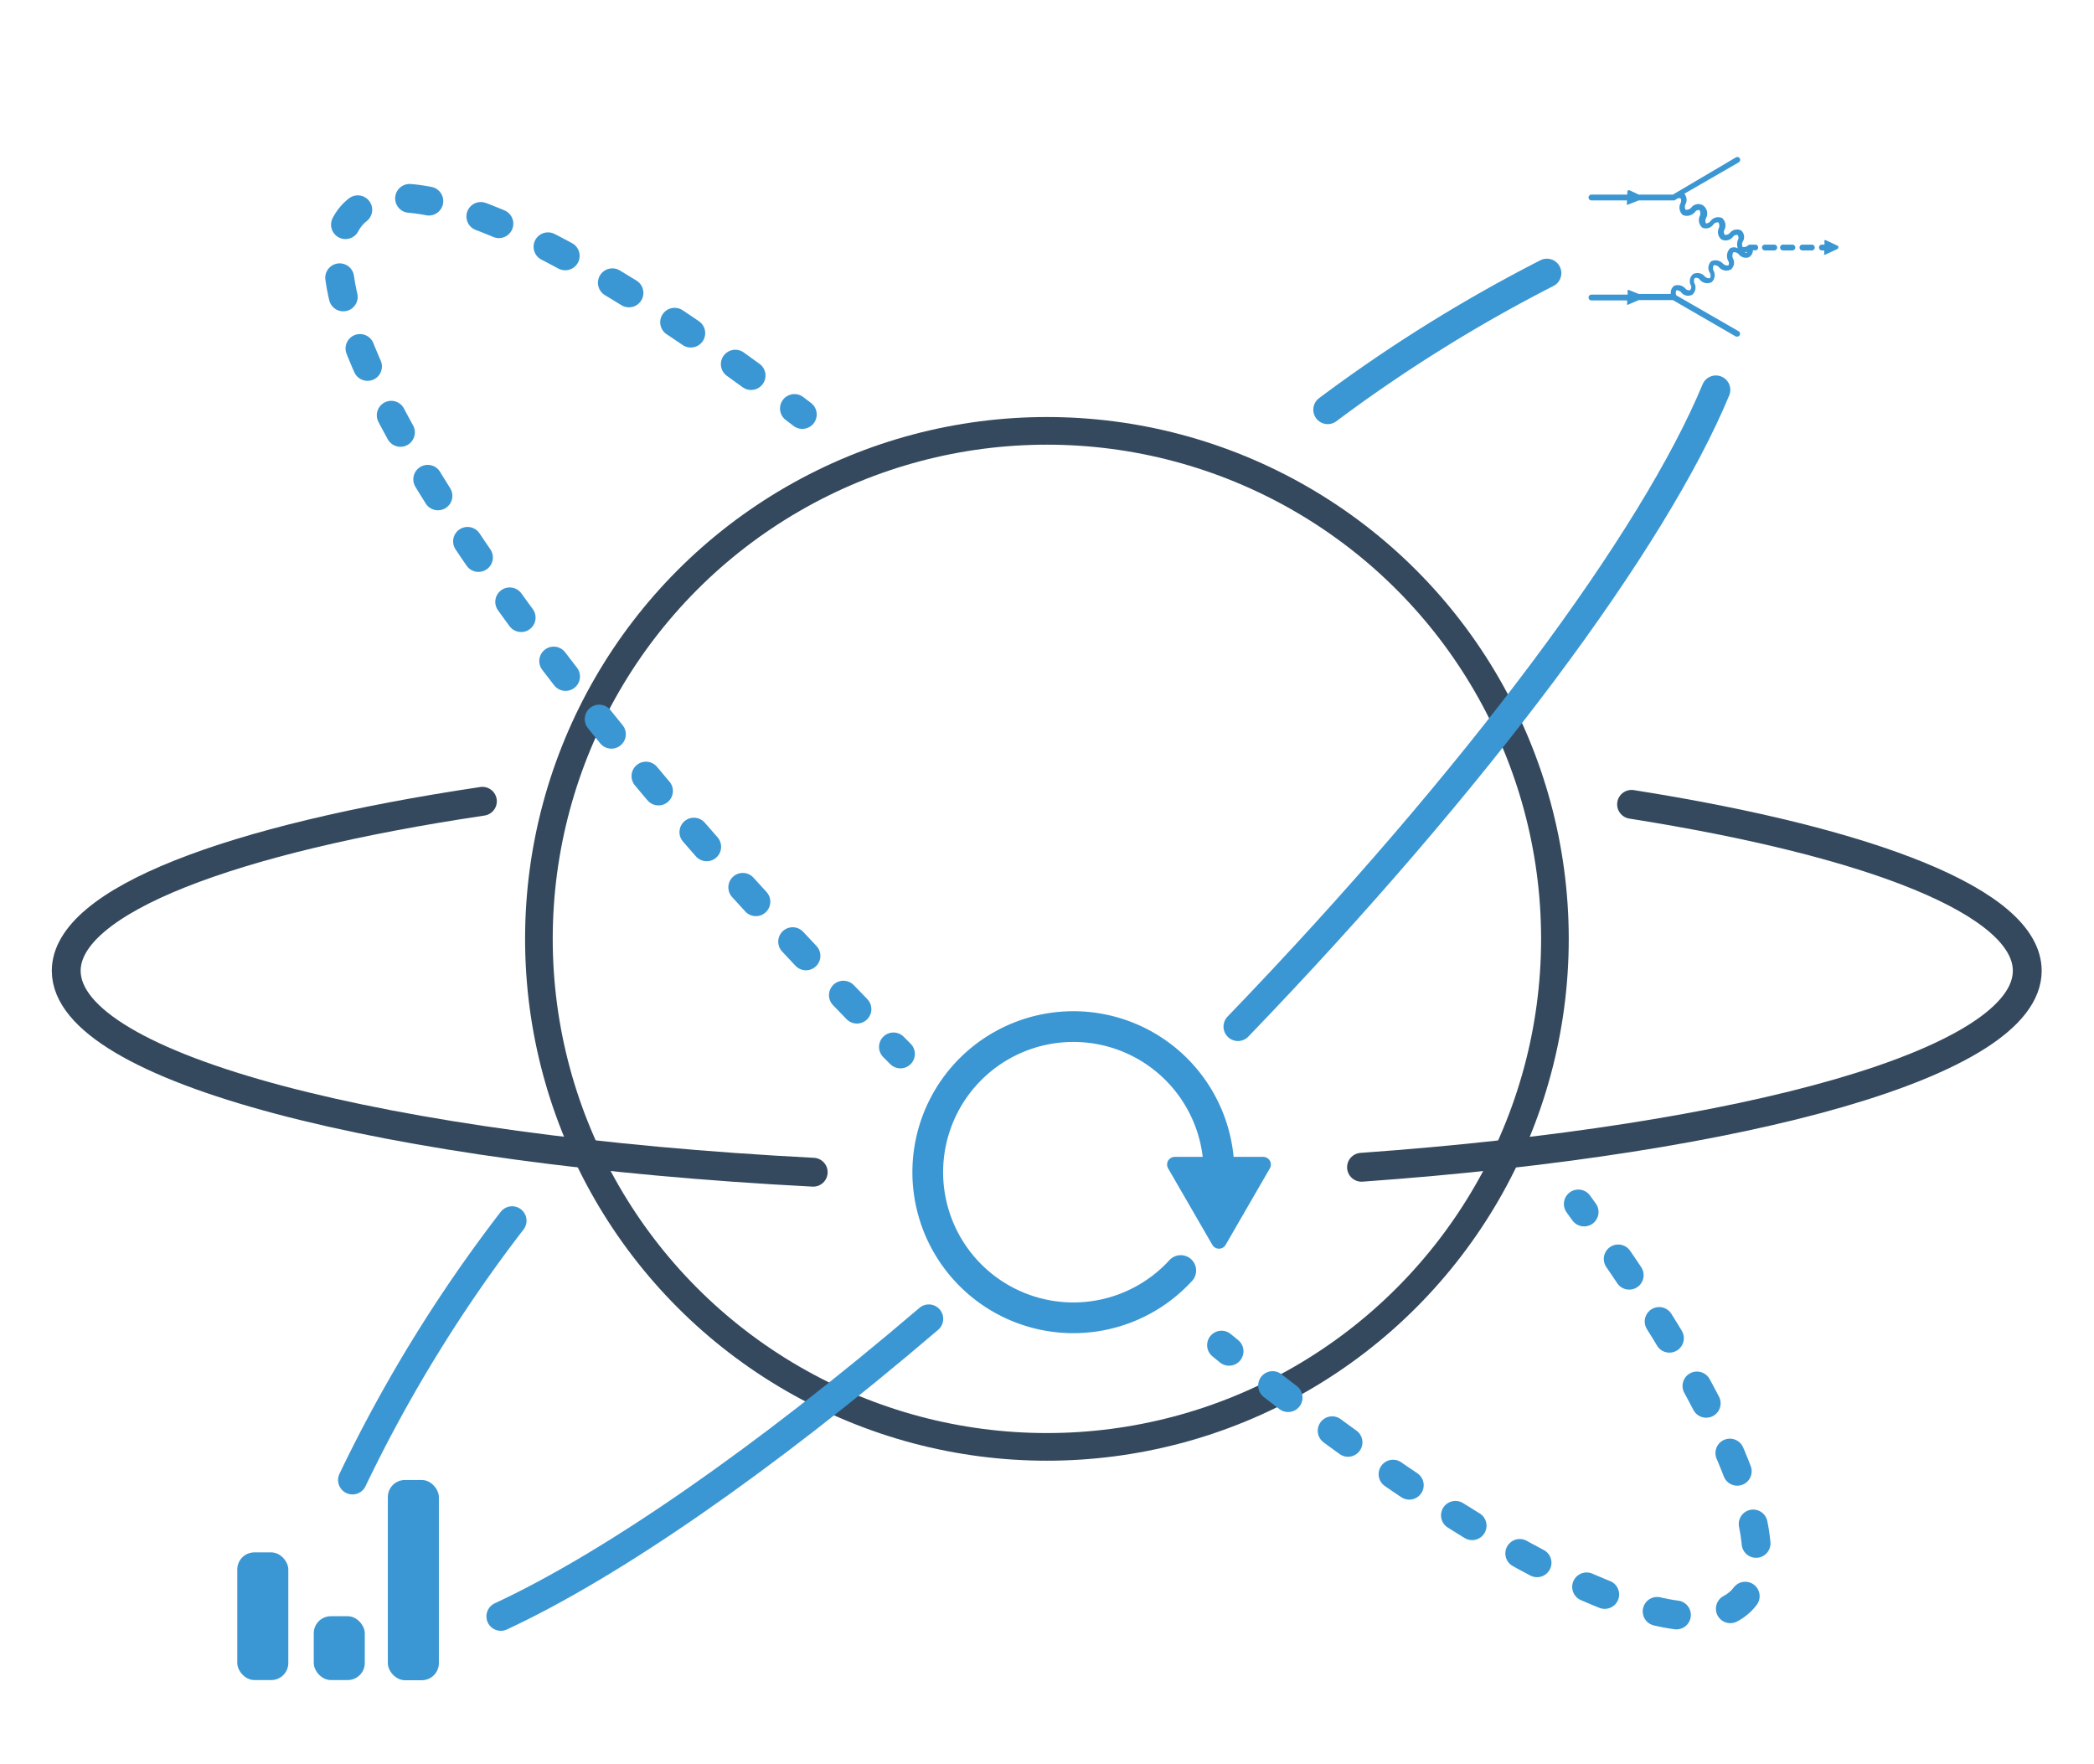 <svg id="Layer_1" data-name="Layer 1" xmlns="http://www.w3.org/2000/svg" viewBox="0 0 122.67 103.33"><defs><style>.cls-1,.cls-2,.cls-3,.cls-4,.cls-5,.cls-6{fill:none;}.cls-1,.cls-3{stroke:#35495e;}.cls-1{stroke-miterlimit:10;stroke-width:1.62px;}.cls-2,.cls-4,.cls-5,.cls-6,.cls-7{stroke:#3b97d3;}.cls-2,.cls-3,.cls-4,.cls-5,.cls-6,.cls-7{stroke-linecap:round;stroke-linejoin:round;}.cls-2,.cls-3,.cls-4,.cls-5{stroke-width:1.69px;}.cls-4{stroke-dasharray:1.15 3.23;}.cls-5{stroke-dasharray:1.14 3.18;}.cls-6{stroke-width:1.8px;}.cls-7,.cls-8{fill:#3b97d3;}.cls-7{stroke-width:0.9px;}</style></defs><title>recast</title><circle class="cls-1" cx="61.33" cy="55" r="29.76"/><path class="cls-2" d="M90.62,16a89.27,89.27,0,0,0-12.84,8"/><path class="cls-2" d="M72.52,60.14c14-14.53,24.35-28.5,28-37.3"/><path class="cls-2" d="M29.34,94.69c6.45-3,15.33-9.11,25.07-17.43"/><path class="cls-2" d="M30,71.51A85.18,85.18,0,0,0,20.65,86.7"/><path class="cls-3" d="M79.76,68.38c22.69-1.62,39-6.16,39-11.51,0-4-9.11-7.53-23.18-9.75"/><path class="cls-3" d="M28.26,46.94c-14.75,2.2-24.38,5.83-24.38,9.93,0,5.71,18.64,10.5,43.76,11.8"/><path class="cls-2" d="M71.56,78.8L72,79.16"/><path class="cls-4" d="M74.55,81.17C88,91.65,98.8,96.93,102,93.78c2.68-2.68-.72-10.85-8.22-21.5"/><path class="cls-2" d="M92.8,71l-0.34-.47"/><path class="cls-2" d="M47,24.28l-0.46-.35"/><path class="cls-5" d="M44,22c-11.51-8.38-20.46-12.32-23.28-9.5-4.63,4.63,9,25.78,30.51,47.67"/><path class="cls-2" d="M52.34,61.33l0.41,0.41"/><path class="cls-6" d="M69.17,74.43a8.53,8.53,0,1,1,2.24-5.76"/><polygon class="cls-7" points="71.41 72.7 68.82 68.22 74 68.22 71.41 72.7"/><rect class="cls-8" x="13.9" y="90.94" width="2.99" height="7.48" rx="1" ry="1"/><rect class="cls-8" x="18.38" y="94.68" width="2.99" height="3.74" rx="1" ry="1"/><rect class="cls-8" x="22.72" y="86.7" width="2.99" height="11.73" rx="1" ry="1"/><path class="cls-8" d="M102.84,14.33h-0.33a0.17,0.17,0,0,0-.12.06,0.4,0.4,0,0,1-.3.08,0.34,0.34,0,0,1,0-.31A0.51,0.51,0,0,0,102,13.5a0.54,0.54,0,0,0-.64.12,0.35,0.35,0,0,1-.31.14A0.27,0.27,0,0,1,101,13.5a0.57,0.57,0,0,0-.12-0.73,0.56,0.56,0,0,0-.65.15,0.38,0.38,0,0,1-.29.17,0.36,0.36,0,0,1,0-.31A0.57,0.57,0,0,0,99.71,12a0.53,0.53,0,0,0-.6.12,0.4,0.4,0,0,1-.36.17,0.35,0.35,0,0,1,0-.35,0.54,0.54,0,0,0-.08-0.59l3.19-1.84a0.17,0.17,0,0,0,.06-0.23,0.17,0.17,0,0,0-.23-0.06L98,11.4H96l-0.53-.25a0.1,0.1,0,0,0-.14.09V11.4H93.23a0.17,0.17,0,0,0,0,.34h2.08V11.9a0.1,0.1,0,0,0,0,.09l0.05,0h0L96,11.74h2.09l0.2-.12a0.22,0.22,0,0,1,.16,0,0.31,0.31,0,0,1,0,.28,0.57,0.57,0,0,0,.14.7,0.62,0.62,0,0,0,.73-0.21,0.25,0.25,0,0,1,.24-0.08,0.39,0.39,0,0,1,0,.38,0.58,0.58,0,0,0,.17.65,0.54,0.54,0,0,0,.65-0.2,0.31,0.31,0,0,1,.29-0.11,0.39,0.39,0,0,1,0,.38,0.56,0.56,0,0,0,.18.62,0.54,0.54,0,0,0,.68-0.17,0.27,0.27,0,0,1,.27-0.09,0.3,0.3,0,0,1,0,.31,0.76,0.76,0,0,0,0,.47,0.44,0.44,0,0,0-.45,0,0.63,0.63,0,0,0-.1.75,0.25,0.25,0,0,1,0,.25,0.39,0.39,0,0,1-.35-0.14,0.58,0.58,0,0,0-.66-0.1,0.54,0.54,0,0,0-.07.68,0.31,0.31,0,0,1,0,.31,0.39,0.39,0,0,1-.35-0.16,0.56,0.56,0,0,0-.64-0.08,0.54,0.54,0,0,0-.11.69A0.26,0.26,0,0,1,99,17a0.29,0.29,0,0,1-.28-0.11,0.59,0.59,0,0,0-.64-0.15,0.5,0.5,0,0,0-.2.48H96L95.45,17a0.1,0.1,0,0,0-.1,0,0.1,0.1,0,0,0,0,.09v0.17H93.23a0.17,0.17,0,0,0,0,.34h2.09v0.17a0.1,0.1,0,0,0,0,.08l0.05,0h0L96,17.58h2l3.7,2.14,0.08,0a0.17,0.17,0,0,0,.08-0.31l-3.66-2.11a0.38,0.38,0,0,1,0-.29,0.34,0.34,0,0,1,.29.12,0.51,0.51,0,0,0,.65.13,0.55,0.55,0,0,0,.14-0.63,0.34,0.34,0,0,1,0-.34,0.27,0.27,0,0,1,.27.06,0.57,0.57,0,0,0,.72.18,0.56,0.56,0,0,0,.12-0.66,0.38,0.38,0,0,1,0-.33,0.35,0.35,0,0,1,.3.1,0.57,0.57,0,0,0,.72.14,0.53,0.53,0,0,0,.13-0.6,0.4,0.4,0,0,1,0-.4,0.35,0.35,0,0,1,.33.13,0.53,0.53,0,0,0,.58.16,0.48,0.48,0,0,0,.24-0.41h0.19A0.17,0.17,0,0,0,102.84,14.33Zm-0.51.42a0.13,0.13,0,0,1,0,.05,0.17,0.17,0,0,1-.12,0Z"/><path class="cls-8" d="M103.94,14.33h-0.55a0.17,0.17,0,1,0,0,.34h0.55A0.17,0.17,0,0,0,103.94,14.33Z"/><path class="cls-8" d="M106.14,14.33h-0.55a0.17,0.17,0,0,0,0,.34h0.55A0.17,0.17,0,0,0,106.14,14.33Z"/><path class="cls-8" d="M105,14.33h-0.55a0.17,0.17,0,0,0,0,.34H105A0.17,0.17,0,0,0,105,14.33Z"/><path class="cls-8" d="M107.68,14.41l-0.7-.33a0.1,0.1,0,0,0-.1,0,0.1,0.1,0,0,0,0,.08v0.17h-0.15a0.17,0.17,0,0,0,0,.34h0.14v0.16a0.1,0.1,0,0,0,0,.09l0.05,0h0l0.71-.33a0.1,0.1,0,0,0,.06-0.09A0.1,0.1,0,0,0,107.68,14.41Z"/></svg>